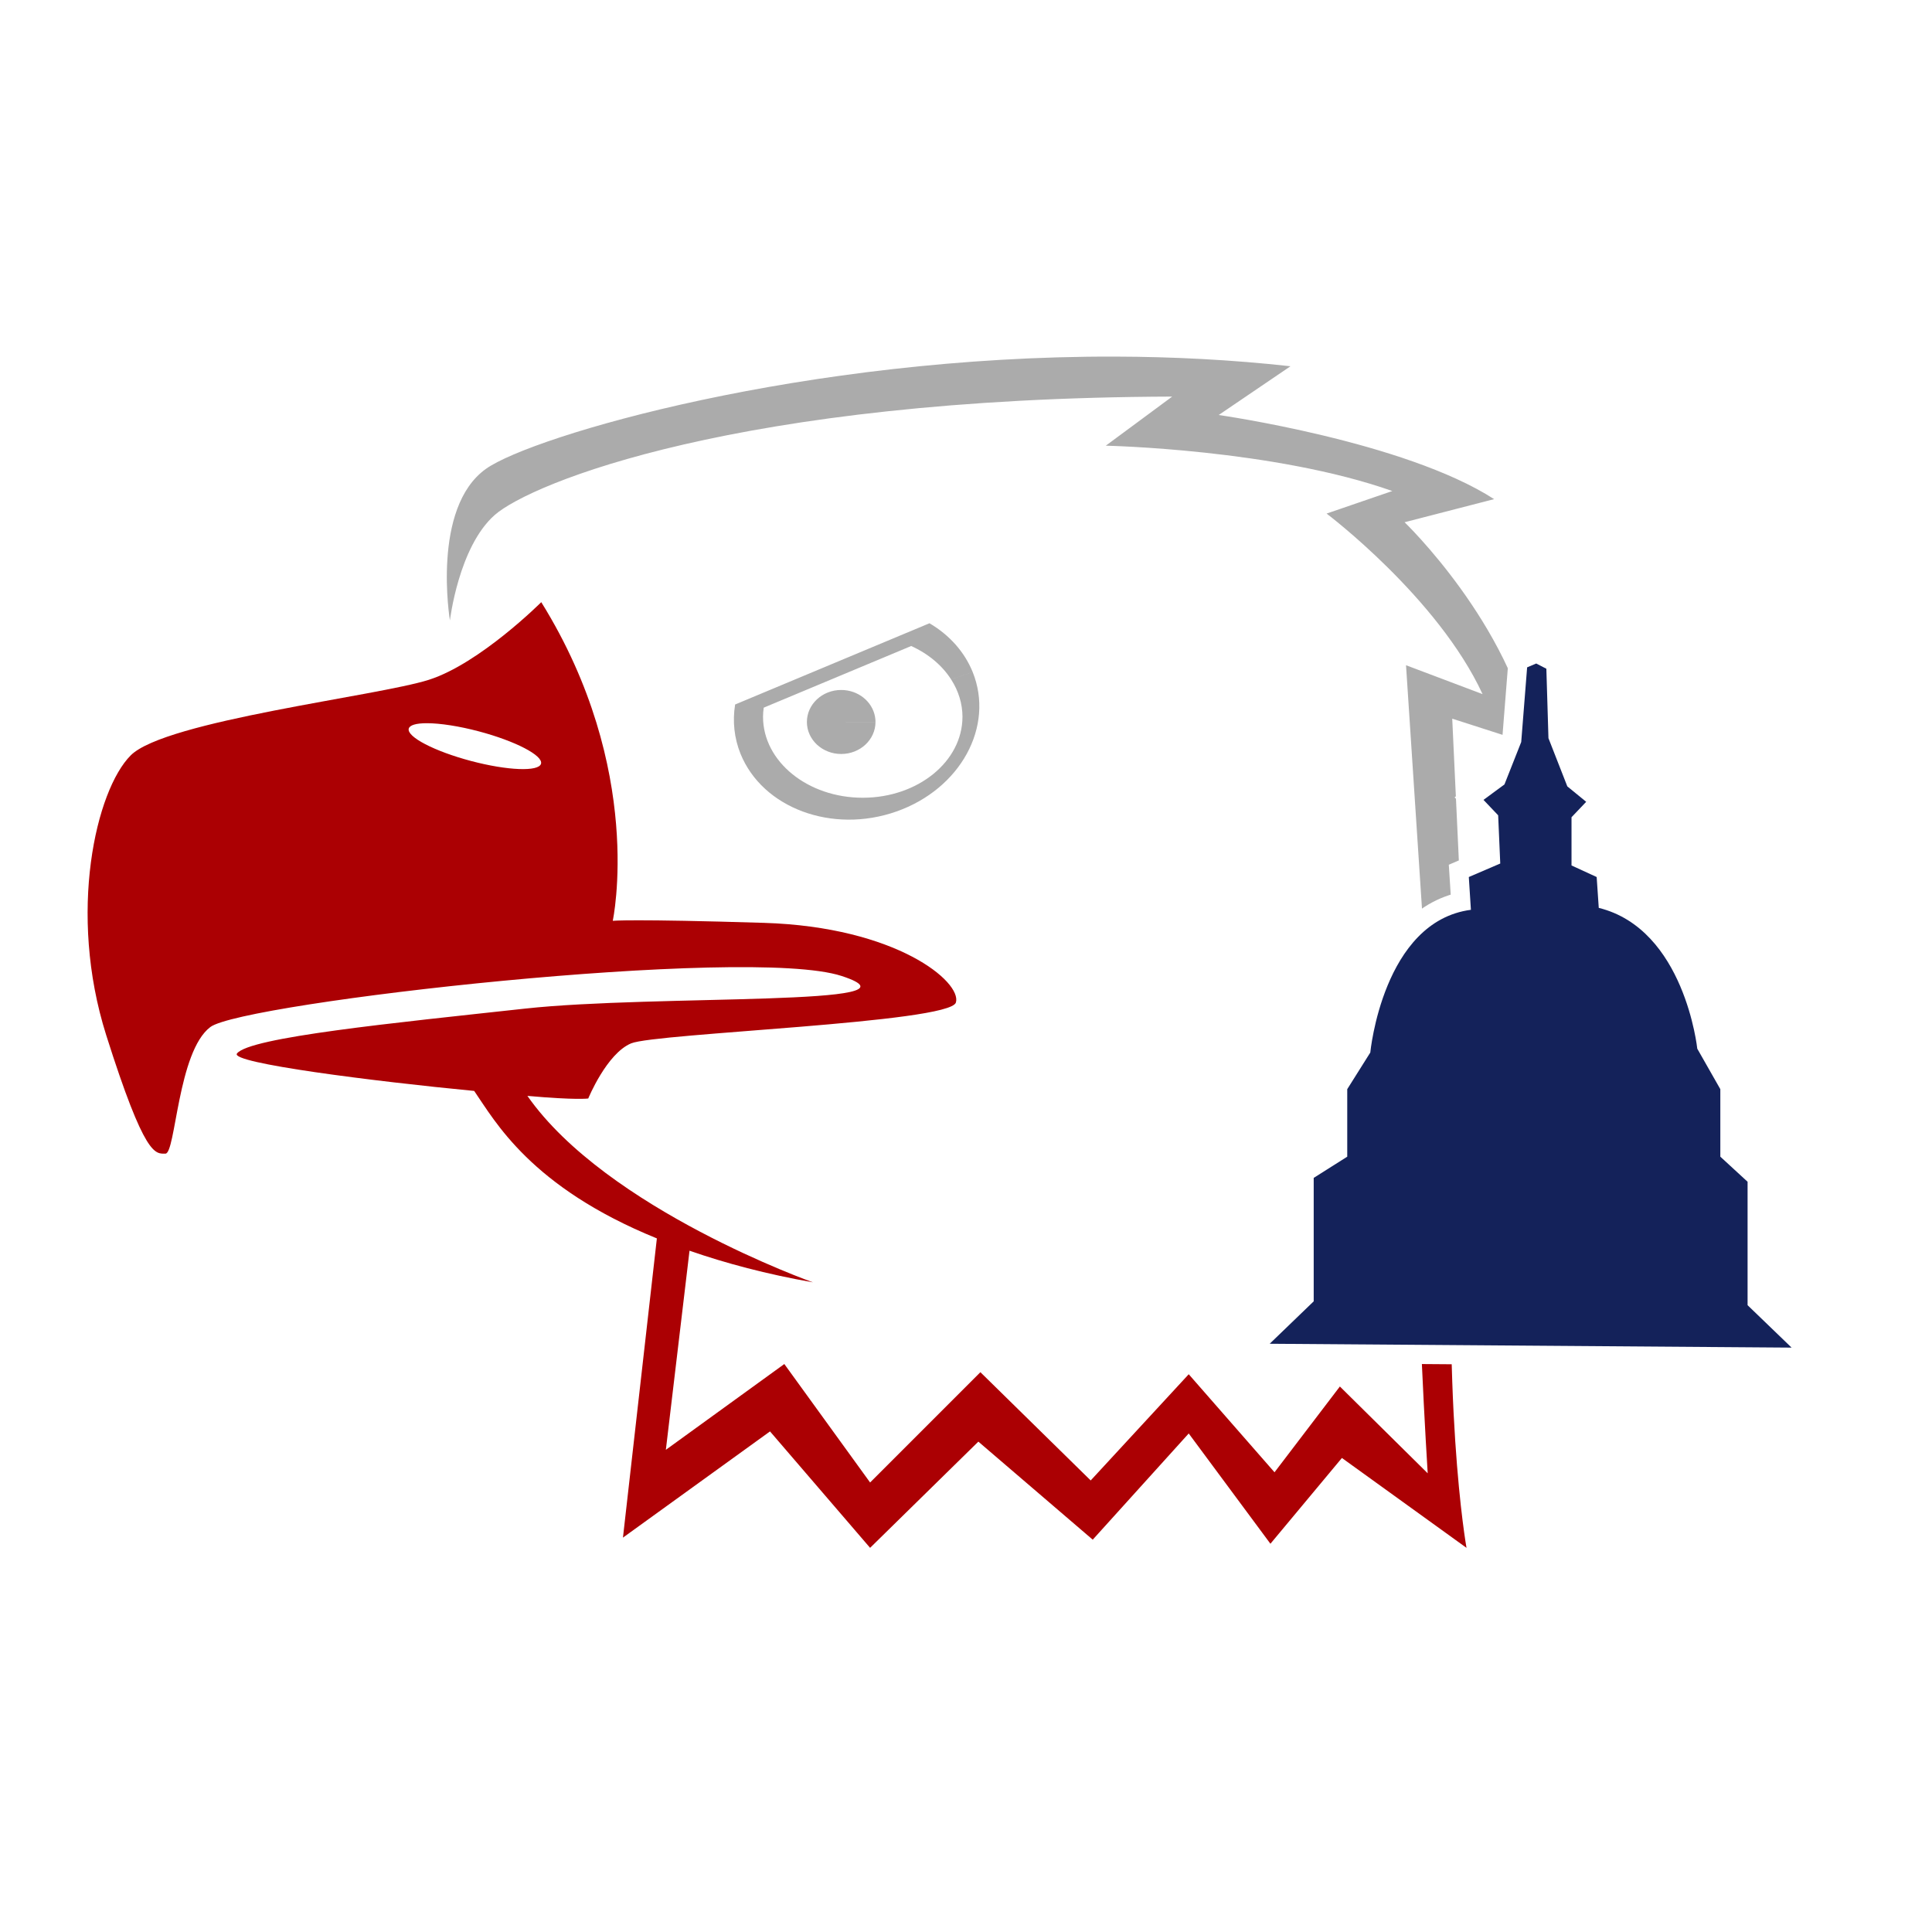 <?xml version="1.0" encoding="UTF-8" standalone="no"?>
<!-- Created with Inkscape (http://www.inkscape.org/) -->

<svg
   xmlns:dc="http://purl.org/dc/elements/1.1/"
   xmlns:cc="http://creativecommons.org/ns#"
   xmlns:rdf="http://www.w3.org/1999/02/22-rdf-syntax-ns#"
   xmlns:svg="http://www.w3.org/2000/svg"
   xmlns="http://www.w3.org/2000/svg"
   xmlns:sodipodi="http://sodipodi.sourceforge.net/DTD/sodipodi-0.dtd"
   xmlns:inkscape="http://www.inkscape.org/namespaces/inkscape"
   width="1000"
   height="1000"
   viewBox="0 0 264.583 264.583"
   version="1.1"
   id="svg8"
   inkscape:version="0.92.3 (2405546, 2018-03-11)"
   sodipodi:docname="wsh.svg">
  <defs
     id="defs2" />
  <sodipodi:namedview
     id="base"
     pagecolor="#ffffff"
     bordercolor="#666666"
     borderopacity="1.0"
     inkscape:pageopacity="0.0"
     inkscape:pageshadow="2"
     inkscape:zoom="0.7"
     inkscape:cx="267.19837"
     inkscape:cy="386.1663"
     inkscape:document-units="mm"
     inkscape:current-layer="layer2"
     showgrid="false"
     units="px"
     inkscape:snap-global="false"
     inkscape:window-width="1920"
     inkscape:window-height="1054"
     inkscape:window-x="0"
     inkscape:window-y="0"
     inkscape:window-maximized="1" />
  <g
     inkscape:label="Layer 1"
     inkscape:groupmode="layer"
     id="layer1"
     transform="translate(0,-32.417)"
     style="display:inline;opacity:0.679" />
  <g
     inkscape:groupmode="layer"
     id="layer2"
     inkscape:label="Layer 2">
    <rect
       style="opacity:1;fill:#ffffff;fill-opacity:1;stroke:none;stroke-width:7.938;stroke-linecap:square;stroke-linejoin:round;stroke-miterlimit:4;stroke-dasharray:none;stroke-opacity:1;paint-order:normal"
       id="rect935"
       width="299.876"
       height="298.807"
       x="-21.916"
       y="-12.842" />
    <path
       style="opacity:1;fill:#ababab;fill-opacity:1;stroke:none;stroke-width:1.795;stroke-linecap:square;stroke-linejoin:round;stroke-miterlimit:4;stroke-dasharray:none;stroke-opacity:1;paint-order:normal"
       d="m 152.738,48.836 c -42.516,-0.123 -79.835,10.86 -86.177,15.365 -7.516,5.34 -4.945,20.768 -4.945,20.768 0,0 1.187,-10.087 6.131,-14.438 4.945,-4.351 33.25,-16.021 92.784,-16.219 l -9.098,6.725 c 0,0 23.021,0.472 39.24,6.208 l -9,3.088 c 0,0 15.23,11.472 21.361,24.724 l -10.483,-3.956 2.769,42.228 5.142,-0.989 -1.582,-33.92 11.076,3.56 C 206.793,85.365 192.354,71.52 192.354,71.52 l 12.263,-3.165 c -12.263,-7.912 -37.721,-11.52 -37.721,-11.52 l 9.833,-6.677 c -8.066,-0.896 -16.118,-1.3 -23.991,-1.322 z M 127.292,85.353 100.673,96.48 c -0.373,2.297 -0.122,4.604 0.733,6.735 3.018,7.465 12.582,11.009 21.361,7.917 8.78,-3.092 13.451,-11.65 10.434,-19.115 l -2.942,1.036 c 1.013,1.576 1.545,3.327 1.55,5.104 l -11.976,0.002 c -0.375,-2.116 -2.335,-3.668 -4.633,-3.669 -2.594,2.21e-4 -4.697,1.963 -4.697,4.384 0,2.421 2.103,4.383 4.697,4.383 2.594,6e-5 4.697,-1.963 4.697,-4.384 h -4.697 l 4.697,-0.001 c 0,-0.239 -0.022,-0.478 -0.065,-0.713 h 11.976 c -2.8e-4,6.125 -6.114,11.09 -13.656,11.09 -7.542,2.2e-4 -13.656,-4.964 -13.657,-11.089 0.003,-0.417 0.034,-0.833 0.094,-1.247 l 20.197,-8.443 c 2.337,1.058 4.239,2.651 5.471,4.58 l 2.942,-1.036 c -1.112,-2.732 -3.172,-5.054 -5.909,-6.66 z"
       id="path1000"
       inkscape:connector-curvature="0"
       sodipodi:nodetypes="ssccccccccccccccccscccccccccccccccccccccccc" />
    <path
       style="display:inline;opacity:1;fill:#ab0003;fill-opacity:1;stroke:none;stroke-width:0.277px;stroke-linecap:butt;stroke-linejoin:miter;stroke-opacity:1"
       d="m 74.125,82.465 c 0,0 -8.391,8.391 -15.384,10.629 -6.993,2.238 -36.083,5.595 -40.838,10.35 -4.755,4.755 -8.671,21.538 -3.357,38.321 5.315,16.783 6.713,16.223 8.112,16.223 1.399,0 1.678,-13.986 6.153,-17.342 4.475,-3.357 73.565,-11.189 86.432,-6.993 12.867,4.196 -25.454,2.517 -43.356,4.475 -17.902,1.958 -37.761,3.916 -39.44,6.154 -0.972,1.297 18.603,3.782 32.492,5.118 2.839,4.104 7.69,13.151 25.018,20.196 l -4.645,40.978 20.14,-14.546 13.706,15.944 14.825,-14.545 15.664,13.427 13.146,-14.545 11.189,15.104 9.79,-11.748 17.063,12.308 c 0,0 -3.651,-20.141 -1.414,-56.783 l -5.391,2.294 c -0.244,16.939 1.49,44.28 1.49,44.28 l -12.027,-11.888 -8.951,11.748 -11.748,-13.426 -13.426,14.545 -15.105,-14.825 -15.105,15.104 -11.748,-16.223 -16.223,11.748 3.24,-27.267 c 4.955,1.722 10.563,3.215 16.9,4.331 0,0 -28.239,-10.004 -39.101,-25.533 6.694,0.6 8.332,0.359 8.332,0.359 0,0 2.517,-6.154 5.874,-7.552 3.357,-1.399 43.636,-2.797 44.475,-5.594 0.839,-2.797 -8.112,-10.35 -26.293,-10.909 -18.181,-0.559 -20.699,-0.28 -20.699,-0.28 0,0 4.475,-20.699 -9.79,-43.635 z M 58.453,99.042 c 1.842,-0.001 4.447,0.407 7.119,1.115 5.002,1.326 8.817,3.309 8.52,4.429 -0.297,1.12 -4.593,0.953 -9.595,-0.374 -5.002,-1.326 -8.817,-3.309 -8.52,-4.429 0.127,-0.478 1.004,-0.741 2.476,-0.741 z"
       id="path976"
       inkscape:connector-curvature="0"
       sodipodi:nodetypes="csssscsscccccccccccccccccccccccccccccscccccccc" />
    <g
       id="g926"
       transform="matrix(0.662,0,0,0.662,-277.512,-37.807)">
      <path
         style="fill:#14225a;fill-opacity:1;stroke:#ffffff;stroke-width:7.938;stroke-linecap:butt;stroke-linejoin:miter;stroke-miterlimit:4;stroke-dasharray:none;stroke-opacity:1"
         d="m 735.119,195.167 -1.222,15.444 -3.469,8.777 -4.336,3.192 3.035,3.192 0.433,9.975 -6.504,2.793 0.433,6.782 c -18.211,2.394 -20.813,29.525 -20.813,29.525 l -4.769,7.581 v 13.964 l -6.938,4.388 v 25.535 l -9.106,8.777 107.968,0.798 -9.106,-8.777 v -25.535 l -5.637,-5.186 v -13.964 l -4.77,-8.379 c 0,0 -2.602,-24.737 -20.379,-29.126 l -0.433,-6.383 -5.203,-2.394 v -9.975 l 3.035,-3.192 -3.903,-3.192 -3.903,-9.974 -0.433,-14.364 -2.097,-1.081 z"
         id="path922"
         inkscape:connector-curvature="0"
         sodipodi:nodetypes="cccccccccccccccccccccccccccccc" />
      <path
         sodipodi:nodetypes="cccccccccccccccccccccccccccccc"
         inkscape:connector-curvature="0"
         id="path917"
         d="m 735.119,195.167 -1.222,15.444 -3.469,8.777 -4.336,3.192 3.035,3.192 0.433,9.975 -6.504,2.793 0.433,6.782 c -18.211,2.394 -20.813,29.525 -20.813,29.525 l -4.769,7.581 v 13.964 l -6.938,4.388 v 25.535 l -9.106,8.777 107.968,0.798 -9.106,-8.777 v -25.535 l -5.637,-5.186 v -13.964 l -4.77,-8.379 c 0,0 -2.602,-24.737 -20.379,-29.126 l -0.433,-6.383 -5.203,-2.394 v -9.975 l 3.035,-3.192 -3.903,-3.192 -3.903,-9.974 -0.433,-14.364 -2.097,-1.081 z"
         style="fill:#14225a;fill-opacity:1;stroke:none;stroke-width:0.291px;stroke-linecap:butt;stroke-linejoin:miter;stroke-opacity:1" />
    </g>
  </g>
</svg>
